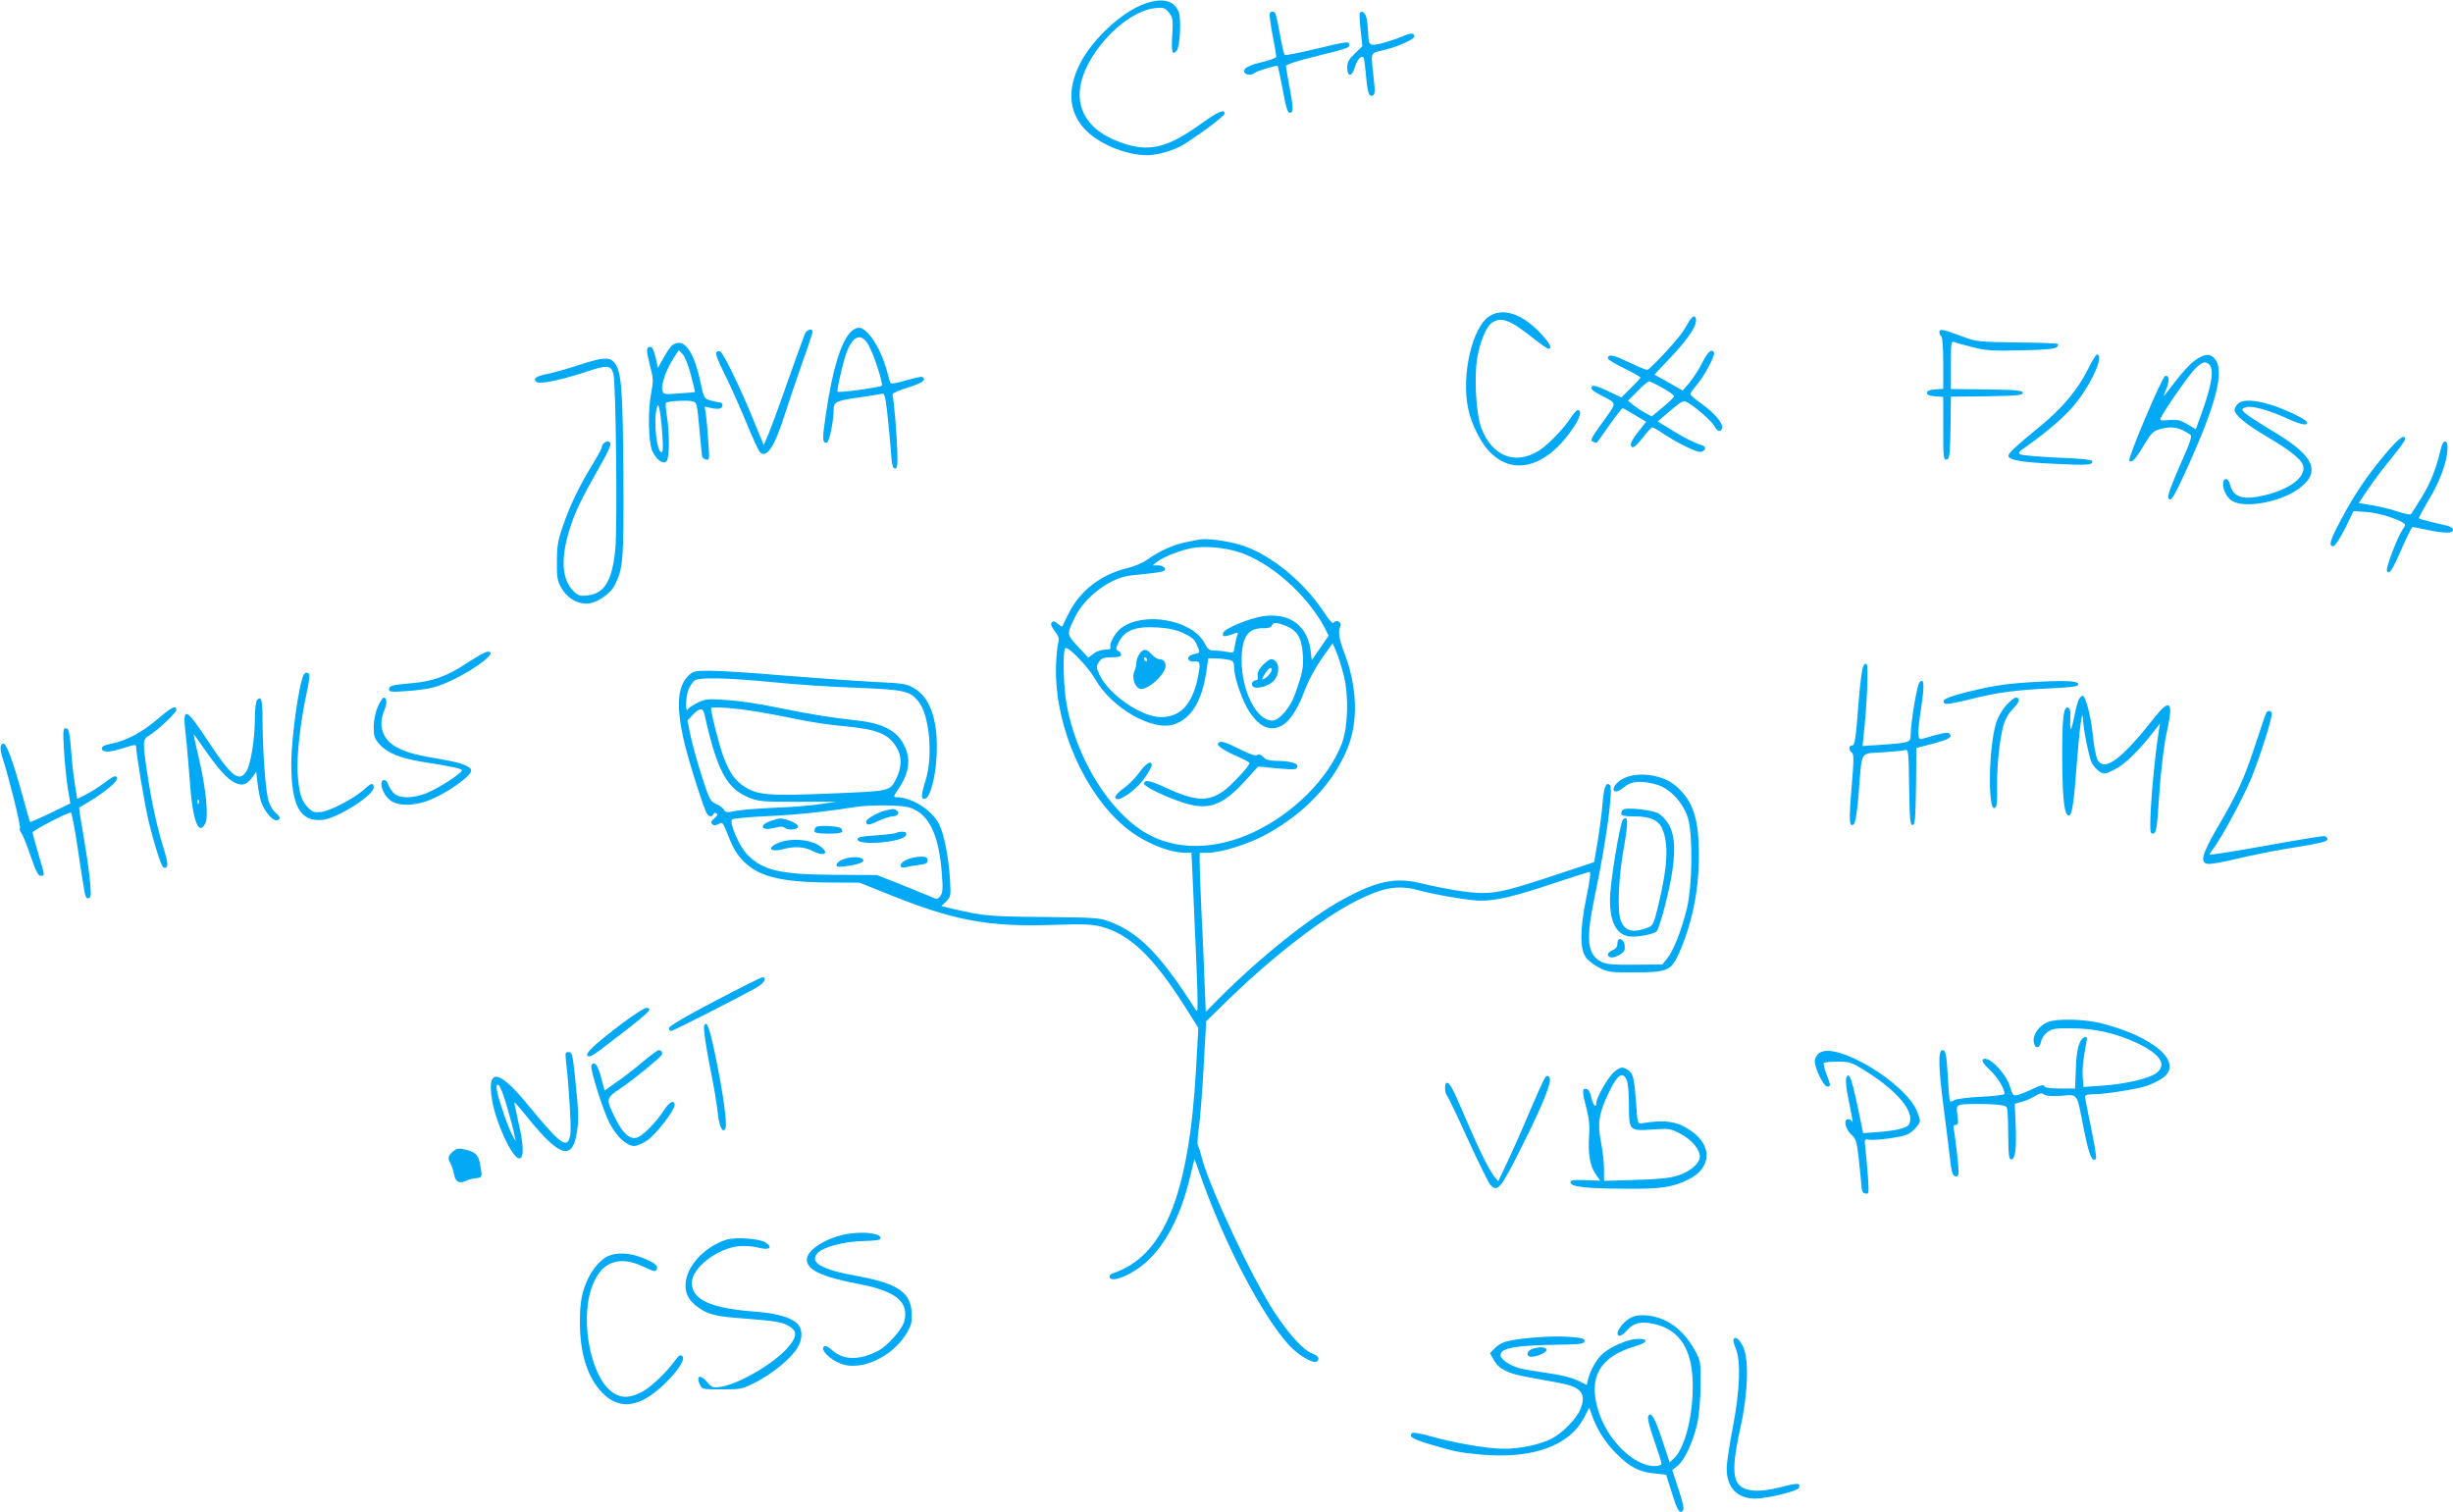 <?xml version="1.0" standalone="no"?>
<!DOCTYPE svg PUBLIC "-//W3C//DTD SVG 20010904//EN"
 "http://www.w3.org/TR/2001/REC-SVG-20010904/DTD/svg10.dtd">
<svg version="1.0" xmlns="http://www.w3.org/2000/svg"
 width="1280pt" height="789pt" viewBox="0 0 1280 789"
 preserveAspectRatio="xMidYMid meet">
<g transform="translate(0,789) scale(0.1,-0.1)"
fill="#03a9f4" stroke="none">
<path d="M5972 7870 c-120 -43 -275 -188 -338 -315 -65 -132 -57 -246 23 -335
70 -78 215 -140 329 -140 54 0 143 26 191 56 90 57 213 149 213 161 0 26 -32
12 -123 -53 -164 -118 -258 -145 -383 -109 -222 64 -303 214 -216 400 75 160
238 301 362 313 42 4 49 1 70 -24 20 -27 22 -36 17 -116 -6 -88 0 -110 23 -83
18 22 25 168 10 205 -25 59 -86 73 -178 40z"/>
<path d="M6626 7821 c-3 -4 3 -55 14 -112 11 -57 20 -109 20 -115 0 -6 -33
-18 -74 -28 -74 -17 -104 -35 -91 -56 8 -12 38 -13 51 -1 10 10 116 42 121 37
2 -2 13 -55 25 -117 21 -118 30 -141 49 -122 7 7 4 42 -10 119 -12 60 -21 114
-21 120 0 6 57 26 128 43 200 50 202 51 202 66 0 21 -5 20 -178 -21 -84 -20
-155 -34 -159 -31 -3 4 -14 52 -24 107 -10 56 -21 105 -24 110 -8 12 -22 13
-29 1z"/>
<path d="M7096 7822 c-3 -5 -1 -46 4 -91 l9 -82 -39 -38 c-32 -31 -40 -45 -40
-74 0 -51 26 -49 40 3 6 22 19 44 29 50 17 9 19 4 25 -58 11 -115 17 -142 31
-142 20 0 22 15 13 92 -15 146 -22 128 59 148 76 20 153 55 153 70 0 19 -19
19 -62 0 -24 -10 -71 -26 -103 -35 -69 -17 -74 -14 -76 55 -1 25 -4 58 -8 74
-6 30 -25 44 -35 28z"/>
<path d="M7773 6241 c-90 -56 -149 -308 -112 -483 16 -77 61 -169 105 -218
126 -140 307 -90 447 123 35 53 42 87 19 87 -5 0 -22 -19 -37 -42 -41 -62
-124 -146 -170 -173 -122 -72 -240 -24 -295 121 -28 74 -39 265 -21 370 15 83
47 160 75 179 48 34 94 17 210 -75 42 -33 80 -60 86 -60 23 0 6 32 -47 87 -94
97 -189 127 -260 84z"/>
<path d="M8815 6215 c-8 -14 -22 -36 -30 -50 -27 -44 -176 -205 -190 -205 -7
0 -51 18 -98 41 -79 38 -107 43 -107 18 0 -5 38 -28 85 -51 47 -23 85 -45 85
-48 0 -3 -22 -28 -50 -55 l-50 -49 -69 33 c-38 19 -74 31 -80 27 -17 -11 -5
-24 47 -51 80 -41 79 -34 17 -121 -76 -105 -80 -113 -60 -120 9 -4 17 -5 19
-3 2 2 31 43 65 92 34 48 65 87 68 87 3 0 32 -16 64 -36 l59 -35 -40 -50 c-22
-28 -40 -57 -40 -64 0 -33 22 -22 61 30 23 30 46 55 51 55 5 0 28 -13 51 -29
71 -48 179 -102 200 -99 27 4 34 26 10 34 -42 13 -92 38 -160 80 l-73 45 66
56 c60 51 68 55 89 43 41 -22 129 -99 142 -125 15 -28 31 -32 39 -10 9 22 -40
81 -107 128 -32 23 -59 46 -59 50 0 5 16 27 35 50 40 47 97 155 89 168 -13 21
-31 5 -62 -55 -18 -35 -48 -81 -67 -104 l-35 -40 -73 42 -74 41 80 85 c90 95
137 163 137 197 0 30 -16 29 -35 -2z m-140 -349 c33 -18 60 -38 60 -43 0 -6
-26 -32 -58 -58 l-58 -48 -35 19 c-19 10 -47 29 -62 41 l-27 22 50 50 c27 28
54 51 60 51 5 0 37 -15 70 -34z"/>
<path d="M4439 6158 c-52 -55 -95 -196 -129 -426 -20 -135 -20 -152 4 -152 13
0 36 112 36 173 0 39 14 46 125 62 61 8 117 18 126 20 14 5 18 -9 28 -92 6
-54 15 -143 19 -198 5 -79 10 -100 22 -100 12 0 15 16 12 95 -2 82 -17 258
-25 292 -1 6 35 22 81 36 73 22 99 41 75 55 -5 3 -43 -6 -86 -18 -55 -16 -79
-20 -82 -11 -2 6 -11 38 -20 71 -32 113 -100 215 -144 215 -11 0 -30 -10 -42
-22z m91 -65 c29 -49 80 -206 71 -216 -8 -8 -223 -38 -230 -31 -5 4 14 94 35
169 33 117 82 148 124 78z"/>
<path d="M4200 6148 c-5 -13 -46 -125 -90 -249 -43 -125 -90 -250 -102 -279
l-23 -52 -59 144 c-66 161 -150 333 -167 343 -6 4 -15 3 -21 -3 -6 -6 8 -44
41 -110 28 -55 78 -167 112 -249 33 -81 67 -155 75 -163 34 -35 78 33 130 200
20 63 61 183 90 266 30 83 54 156 54 162 0 21 -30 13 -40 -10z"/>
<path d="M10120 6157 c0 -9 5 -19 10 -22 6 -4 10 -62 10 -140 l0 -134 -42 -3
c-30 -2 -43 -8 -43 -18 0 -10 13 -16 43 -18 l42 -3 0 -165 c0 -152 1 -165 18
-162 15 3 17 20 20 165 l2 163 188 2 c158 3 187 5 187 18 0 13 -29 15 -187 18
l-188 2 0 126 c0 116 1 126 18 119 9 -4 53 -16 96 -27 68 -17 103 -20 252 -16
118 2 177 7 186 16 6 6 9 14 6 17 -3 4 -100 7 -214 8 -202 3 -212 4 -284 31
-104 39 -120 42 -120 23z"/>
<path d="M3507 6088 c-9 -7 -29 -37 -45 -66 l-29 -52 -12 55 c-8 34 -18 55
-26 55 -24 0 -24 -14 -4 -95 19 -71 19 -85 7 -145 -18 -92 -15 -255 5 -302 21
-46 55 -72 74 -56 16 13 18 144 3 237 -6 35 -8 66 -5 69 8 9 112 15 138 8 23
-5 24 -11 36 -138 7 -73 13 -140 14 -148 1 -8 11 -16 21 -18 18 -4 19 1 12 92
-3 53 -9 116 -12 140 l-7 44 34 -7 c40 -9 59 -4 59 15 0 8 -6 14 -12 14 -7 0
-29 5 -49 10 -35 10 -36 11 -53 92 -36 171 -89 240 -149 196z m98 -154 c13
-49 22 -89 22 -90 -1 -1 -39 -4 -84 -7 -80 -6 -81 -6 -87 18 -7 29 22 111 60
168 l26 40 20 -21 c11 -11 30 -58 43 -108z m-149 -311 c5 -65 4 -93 -4 -93
-25 0 -43 163 -25 230 7 24 7 23 15 -10 4 -19 11 -77 14 -127z"/>
<path d="M10896 5965 c-53 -108 -137 -208 -257 -305 -119 -97 -159 -135 -159
-148 0 -22 66 -34 234 -42 180 -9 210 -7 203 14 -2 7 -64 14 -181 18 -98 5
-185 12 -194 17 -13 7 -7 15 33 42 103 72 201 157 252 219 89 110 155 260 115
260 -5 0 -26 -34 -46 -75z"/>
<path d="M11453 6009 c-23 -16 -69 -65 -102 -110 -34 -44 -61 -78 -61 -76 0 3
7 21 16 42 16 39 12 69 -8 63 -17 -6 -197 -431 -187 -442 13 -14 33 8 78 84
35 58 47 71 79 80 66 18 101 12 161 -28 11 -8 0 -40 -54 -161 -41 -93 -65
-157 -61 -168 11 -27 28 -1 91 137 162 356 206 528 150 590 -25 27 -53 24
-102 -11z m75 -21 c26 -26 14 -106 -40 -255 l-30 -83 -44 26 c-37 22 -54 26
-95 22 -40 -4 -49 -2 -45 9 13 32 140 216 175 253 39 42 59 48 79 28z"/>
<path d="M3020 5985 c-58 -19 -131 -40 -163 -46 -60 -12 -76 -24 -59 -41 15
-15 124 7 255 50 116 39 135 38 148 -10 13 -48 21 -798 10 -911 -16 -167 -56
-234 -145 -244 -40 -5 -48 -2 -75 24 -53 54 -64 147 -32 275 26 99 57 171 131
303 93 164 103 186 91 198 -12 12 -41 -8 -41 -27 0 -7 -21 -45 -46 -86 -68
-110 -121 -219 -156 -323 -27 -77 -32 -107 -32 -187 -1 -83 2 -100 24 -139 29
-50 78 -81 130 -81 50 0 124 49 148 97 44 88 47 125 45 573 -3 444 -10 541
-45 585 -26 34 -59 32 -188 -10z"/>
<path d="M11677 5782 c-10 -10 -17 -24 -17 -30 0 -27 60 -77 173 -143 136 -81
187 -125 187 -162 0 -57 -85 -115 -210 -143 -108 -25 -158 -8 -174 59 -8 35
-36 36 -36 2 0 -38 25 -79 55 -93 69 -32 230 -3 324 57 135 87 107 173 -95
296 -195 119 -207 129 -160 141 31 7 120 -18 216 -62 69 -32 110 -38 95 -14
-10 17 -115 66 -189 89 -86 26 -147 27 -169 3z"/>
<path d="M12446 5520 c-96 -114 -162 -213 -231 -343 -57 -107 -66 -137 -40
-137 9 0 34 38 61 91 l45 92 72 -5 c67 -4 197 -49 197 -67 0 -4 -6 -15 -14
-26 -26 -38 -87 -198 -81 -213 10 -26 29 3 80 121 26 59 50 107 54 107 3 0 38
-7 76 -15 92 -19 135 -19 135 0 0 8 -12 17 -27 21 -72 16 -147 35 -151 39 -2
2 20 43 48 91 58 94 96 194 101 264 5 56 -21 64 -34 10 -25 -105 -52 -176 -98
-251 -28 -46 -54 -87 -58 -92 -4 -4 -34 2 -68 13 -33 12 -93 26 -133 33 l-72
12 51 76 c29 42 83 114 121 160 39 46 70 90 70 97 0 31 -34 5 -104 -78z"/>
<path d="M6255 5074 c-11 -2 -45 -9 -75 -15 -61 -13 -133 -46 -196 -91 -22
-16 -69 -35 -103 -43 -134 -32 -245 -117 -303 -233 -18 -37 -34 -69 -35 -71
-2 -2 -12 4 -23 14 -15 13 -23 16 -31 8 -8 -8 -4 -21 14 -45 23 -30 25 -38 17
-73 -5 -22 -10 -83 -10 -137 0 -298 151 -640 362 -815 93 -77 225 -133 317
-133 l28 0 7 -147 c17 -367 26 -592 25 -638 0 -43 -2 -47 -12 -31 -180 283
-292 398 -445 456 -53 21 -77 22 -342 25 -278 2 -319 5 -471 41 l-67 16 26 25
c24 24 24 29 19 116 -6 109 -31 237 -57 287 -37 73 -143 140 -222 140 -17 0
-16 5 10 43 55 81 66 152 33 222 -37 81 -112 121 -254 136 -131 14 -251 34
-417 68 -80 17 -194 34 -255 38 -100 7 -113 6 -153 -13 -24 -12 -48 -27 -53
-35 -14 -23 -11 68 4 104 8 18 21 38 30 45 23 19 161 16 412 -8 116 -12 312
-25 436 -29 250 -10 279 -16 324 -75 56 -73 74 -284 35 -408 -25 -79 -25 -101
-3 -96 26 5 54 108 60 219 10 182 -30 307 -116 357 -41 24 -57 27 -215 34 -94
5 -304 20 -466 33 -162 14 -335 25 -383 25 -84 0 -90 -2 -117 -28 -58 -59 -63
-172 -14 -367 23 -91 78 -268 106 -337 11 -29 33 -37 40 -16 2 6 10 8 16 4 9
-5 6 -13 -10 -26 -17 -14 -20 -21 -12 -30 9 -9 17 -9 33 0 20 10 23 7 37 -27
37 -94 51 -120 83 -156 79 -88 194 -119 441 -122 l175 -1 145 -58 c352 -142
528 -174 875 -162 146 5 192 3 240 -9 149 -39 271 -155 437 -416 l71 -113 -12
-215 c-37 -657 -167 -976 -433 -1065 -10 -3 -18 -10 -18 -16 0 -45 136 15 213
95 92 94 163 238 207 424 l23 94 37 -104 c124 -347 314 -710 454 -866 47 -52
126 -100 146 -88 20 12 9 31 -24 43 -44 16 -119 98 -193 210 -118 178 -348
669 -384 819 -7 27 -15 51 -18 56 -4 4 -2 46 5 95 7 48 18 192 25 320 l13 233
120 117 c231 224 489 423 661 510 142 72 220 85 325 57 92 -25 270 -55 327
-55 81 0 179 23 378 90 99 33 184 60 190 60 7 0 0 -51 -18 -137 -33 -165 -34
-265 -1 -310 11 -15 42 -39 70 -53 45 -23 59 -25 184 -24 170 0 190 9 230 97
69 155 105 329 105 512 0 195 -30 284 -119 363 -74 65 -218 80 -290 31 -36
-24 -49 -59 -22 -59 8 0 28 11 44 25 36 30 91 33 169 10 68 -20 136 -94 161
-174 26 -87 23 -356 -6 -473 -28 -114 -71 -222 -103 -260 l-25 -31 -145 -1
c-121 -1 -149 2 -177 17 -70 38 -77 118 -31 337 60 284 98 565 80 583 -18 18
-30 -4 -36 -71 -8 -90 -24 -205 -37 -274 l-10 -57 -197 -65 c-232 -78 -306
-96 -386 -96 -65 0 -192 20 -325 52 -130 31 -227 10 -400 -84 -174 -94 -439
-307 -651 -520 l-67 -68 -7 168 c-3 92 -10 255 -16 362 -5 107 -9 219 -9 248
l0 52 44 0 c64 0 210 45 296 92 205 110 357 270 432 455 56 139 50 315 -14
488 -32 83 -37 118 -24 147 10 21 -22 38 -34 19 -5 -9 -24 12 -56 61 -103 155
-277 296 -423 342 -75 24 -187 39 -226 30z m206 -64 c163 -50 357 -220 449
-392 l23 -45 -44 -64 -44 -64 -6 50 c-16 128 -107 196 -238 181 -75 -9 -215
-66 -219 -90 -3 -15 1 -18 20 -14 12 3 32 9 42 13 16 7 18 5 12 -11 -4 -10
-10 -36 -13 -56 -5 -36 -7 -37 -37 -30 -17 3 -47 7 -66 7 -30 0 -37 5 -55 40
-65 121 -316 166 -434 78 -34 -26 -66 -86 -56 -103 4 -6 -9 -10 -28 -10 -20 0
-46 -9 -61 -21 l-27 -21 -54 58 c-60 65 -59 64 -16 153 51 106 184 206 290
218 20 2 66 7 103 11 37 4 70 10 73 14 13 12 -6 28 -33 28 l-27 0 25 20 c31
24 120 59 180 70 63 12 166 4 241 -20z m249 -386 c59 -24 82 -62 88 -146 5
-70 0 -96 -41 -212 -25 -70 -82 -136 -119 -136 -81 0 -159 154 -159 313 0 123
32 170 113 169 25 -1 41 4 45 14 7 18 23 18 73 -2z m-534 -38 c42 -20 58 -33
69 -60 19 -45 20 -42 -16 -50 -41 -8 -37 -42 4 -38 31 3 33 -7 16 -90 -29
-135 -91 -200 -190 -200 -102 0 -269 114 -320 218 -20 42 -20 46 -5 69 14 21
24 25 66 25 36 0 50 4 50 14 0 8 -7 16 -15 20 -12 4 -13 10 -3 33 30 71 86 96
206 89 60 -4 99 -12 138 -30z m836 -221 c27 -107 22 -272 -11 -357 -70 -182
-255 -366 -463 -462 -198 -92 -399 -94 -555 -5 -193 110 -369 395 -418 678
-16 89 -20 268 -7 288 11 17 119 -95 157 -161 85 -150 298 -273 411 -236 89
30 144 117 168 270 l11 75 40 -1 c22 0 52 -4 68 -7 23 -6 27 -13 27 -43 0 -50
45 -178 80 -229 41 -60 76 -85 118 -85 68 0 121 64 178 216 14 37 51 104 81
148 l57 79 19 -44 c10 -24 28 -80 39 -124z m-3052 -190 c47 -8 139 -25 205
-39 66 -14 172 -30 236 -35 178 -17 234 -39 278 -112 27 -43 27 -101 1 -155
-37 -75 -23 -71 -350 -85 -325 -13 -376 -8 -447 37 -49 32 -79 76 -110 161
-21 58 -62 219 -63 247 0 11 132 1 250 -19z m-284 -12 c65 -294 116 -388 232
-435 53 -21 71 -22 257 -22 l200 1 -85 -13 c-47 -8 -155 -16 -240 -19 -85 -4
-177 -11 -204 -17 -43 -9 -50 -8 -58 7 -6 9 -24 23 -42 30 -29 13 -35 23 -73
142 -23 70 -49 165 -59 211 l-17 82 28 30 c36 37 53 38 61 3z m1099 -499 c82
-42 127 -150 140 -339 6 -72 4 -94 -8 -110 -15 -20 -16 -20 -69 4 -29 12 -100
41 -158 64 l-105 41 -220 1 c-286 2 -372 22 -455 105 -42 42 -96 168 -80 184
5 5 88 13 182 17 153 7 290 21 468 49 30 5 102 8 160 7 84 -2 113 -6 145 -23z"/>
<path d="M6588 4418 c-20 -22 -28 -39 -25 -55 3 -14 -1 -23 -9 -23 -18 0 -28
-20 -16 -32 17 -17 82 1 108 29 38 41 29 113 -14 113 -8 0 -27 -14 -44 -32z
m42 -38 c-6 -11 -19 -24 -30 -30 -19 -10 -19 -9 1 25 21 36 48 40 29 5z"/>
<path d="M5946 4478 c-9 -12 -16 -32 -16 -45 0 -12 -5 -33 -11 -47 -14 -29 2
-81 28 -90 28 -11 101 44 128 94 16 30 4 60 -24 60 -10 0 -28 11 -41 25 -29
31 -44 31 -64 3z m39 -28 c3 -5 1 -10 -4 -10 -6 0 -11 5 -11 10 0 6 2 10 4 10
3 0 8 -4 11 -10z"/>
<path d="M6355 4010 c-7 -11 37 -40 112 -72 29 -13 53 -26 53 -30 0 -15 -100
-123 -140 -149 -80 -54 -147 -49 -298 21 -81 38 -112 44 -112 20 0 -14 104
-65 197 -96 136 -46 209 -21 330 111 l68 75 95 -9 c100 -9 110 -8 110 13 0 15
-51 26 -117 26 -29 0 -48 6 -60 19 -12 13 -23 17 -33 11 -9 -6 -40 5 -92 31
-80 40 -102 46 -113 29z"/>
<path d="M5946 3860 c-20 -28 -57 -65 -81 -82 -44 -31 -59 -58 -32 -58 29 0
108 62 141 112 20 29 36 58 36 65 0 28 -30 10 -64 -37z"/>
<path d="M4630 3663 c-35 -5 -110 -45 -110 -59 0 -22 13 -22 63 2 29 13 62 24
74 24 27 0 40 19 22 31 -8 5 -16 8 -19 7 -3 0 -16 -2 -30 -5z"/>
<path d="M4021 3606 c-65 -23 -48 -54 20 -36 30 8 44 8 54 0 18 -15 70 -9 70
8 0 14 -66 42 -95 41 -8 0 -30 -6 -49 -13z"/>
<path d="M4257 3573 c-4 -3 -7 -12 -7 -20 0 -9 18 -13 68 -13 74 0 88 5 71 27
-12 13 -120 19 -132 6z"/>
<path d="M4677 3544 c-3 -3 -50 -9 -104 -13 -78 -5 -98 -9 -98 -21 0 -36 246
-14 253 23 3 12 -3 17 -21 17 -13 0 -26 -3 -30 -6z"/>
<path d="M4080 3498 c-19 -5 -41 -16 -49 -23 -22 -21 7 -29 56 -16 58 16 110
13 154 -10 47 -24 80 -19 58 8 -38 45 -139 64 -219 41z"/>
<path d="M4400 3406 c-38 -14 -48 -42 -15 -39 71 6 120 20 120 33 0 20 -59 23
-105 6z"/>
<path d="M4733 3405 c-42 -18 -46 -51 -5 -40 15 4 46 9 70 12 33 4 42 9 42 24
0 15 -7 19 -37 19 -21 -1 -53 -7 -70 -15z"/>
<path d="M2435 4429 c-101 -67 -178 -95 -286 -104 -103 -9 -119 -13 -119 -32
0 -14 11 -15 93 -9 50 3 115 12 142 20 127 34 360 189 278 185 -10 0 -58 -27
-108 -60z"/>
<path d="M9721 4409 c-5 -13 -15 -87 -21 -164 -17 -219 -21 -245 -36 -245 -18
0 -18 -26 -1 -37 11 -7 11 -38 -1 -180 -15 -177 -13 -214 11 -194 9 7 18 63
26 163 18 229 4 204 124 212 56 4 110 9 119 12 16 5 18 -11 20 -193 3 -168 5
-198 18 -198 13 0 15 30 18 201 l2 201 85 22 c86 23 105 35 87 53 -9 9 -31 5
-144 -28 -23 -7 -24 28 -2 171 17 114 14 150 -10 124 -13 -14 -46 -211 -46
-275 0 -38 -6 -40 -148 -50 l-103 -7 5 49 c17 152 27 367 17 377 -7 7 -13 3
-20 -14z"/>
<path d="M1586 4371 c-25 -39 -66 -331 -66 -466 0 -222 47 -306 165 -293 77 9
265 128 265 169 0 26 -13 24 -47 -8 -49 -46 -180 -115 -226 -120 -36 -4 -46
-1 -69 22 -35 34 -48 78 -55 180 -6 87 15 271 47 418 11 49 17 93 14 98 -7 12
-21 11 -28 0z"/>
<path d="M10580 4329 c-126 -8 -210 -22 -353 -60 -78 -22 -97 -33 -80 -50 6
-6 53 2 125 20 140 36 239 50 428 59 119 6 145 10 145 22 0 18 -80 21 -265 9z"/>
<path d="M10851 4246 c-6 -7 -18 -46 -25 -85 -18 -91 -26 -100 -23 -25 2 47
-1 59 -14 62 -22 4 -29 -61 -28 -273 1 -181 9 -269 26 -286 22 -22 32 29 48
242 15 200 31 324 34 258 2 -54 32 -202 46 -230 9 -16 27 -36 40 -45 24 -15
28 -15 80 11 52 25 131 103 213 210 l23 30 -6 -38 c-16 -99 -36 -295 -42 -409
-5 -113 -4 -128 10 -128 18 0 23 27 32 175 10 152 26 286 46 377 30 136 10
153 -66 57 -173 -220 -261 -287 -299 -226 -8 12 -20 74 -26 137 -10 97 -38
200 -53 200 -3 0 -10 -6 -16 -14z"/>
<path d="M1342 4238 c-7 -7 -12 -48 -12 -102 -1 -107 -22 -237 -45 -272 -38
-58 -78 -26 -201 161 -117 178 -133 182 -115 32 6 -51 15 -157 21 -237 14
-209 45 -295 81 -228 18 33 5 175 -30 327 -17 73 -31 136 -31 139 0 3 23 -28
51 -69 76 -110 125 -165 164 -183 40 -19 62 -12 93 30 l19 27 7 -61 c4 -34 12
-76 18 -94 16 -48 56 -98 79 -98 26 0 24 18 -4 40 -13 10 -29 38 -36 62 -15
49 -30 251 -31 415 0 111 -6 133 -28 111z m-305 -540 c-3 -8 -6 -5 -6 6 -1 11
2 17 5 13 3 -3 4 -12 1 -19z"/>
<path d="M1971 4201 c-13 -31 -21 -71 -21 -105 0 -47 4 -60 30 -89 40 -46 108
-74 227 -93 158 -25 203 -35 203 -44 0 -15 -120 -92 -180 -117 -75 -31 -149
-31 -177 0 -11 12 -24 32 -28 45 -8 28 -35 29 -35 2 0 -34 28 -79 60 -95 40
-20 109 -19 175 4 101 36 242 135 233 163 -7 21 -53 38 -145 54 -137 23 -184
35 -236 61 -80 40 -107 113 -71 198 15 37 13 65 -4 65 -5 0 -19 -22 -31 -49z"/>
<path d="M10471 4212 c-21 -22 -44 -61 -54 -91 -44 -138 -45 -511 -1 -439 4 7
7 51 5 98 -2 105 13 257 34 327 10 34 29 65 51 87 33 32 38 56 12 56 -6 0 -27
-17 -47 -38z"/>
<path d="M825 4140 c-81 -70 -163 -114 -241 -130 -43 -9 -54 -15 -52 -28 4
-21 46 -18 123 8 39 13 55 15 55 7 0 -39 45 -305 65 -390 28 -116 63 -228 76
-242 6 -5 13 -5 19 1 7 7 3 35 -14 90 -35 112 -63 238 -86 389 -27 175 -26
187 8 207 45 27 142 118 142 134 0 26 -25 14 -95 -46z"/>
<path d="M11826 4171 c-3 -5 -30 -82 -59 -172 -58 -176 -90 -246 -200 -434
-78 -135 -89 -178 -45 -183 15 -2 87 11 159 29 73 17 207 44 298 58 126 20
166 30 166 41 0 8 -7 16 -15 17 -8 2 -147 -21 -307 -50 -161 -29 -293 -50
-293 -46 0 3 8 17 19 30 42 55 162 276 200 372 50 125 113 326 105 338 -7 12
-21 12 -28 0z"/>
<path d="M334 3973 c4 -65 13 -153 20 -197 l13 -78 -104 -51 c-57 -27 -105
-48 -106 -46 -2 2 -22 73 -45 157 -44 159 -78 252 -94 252 -18 0 -20 -30 -4
-77 32 -98 96 -355 90 -365 -3 -5 0 -17 8 -26 7 -9 29 -63 48 -119 27 -79 39
-103 52 -103 23 0 23 -3 -12 115 -16 55 -30 105 -30 111 0 10 180 104 200 104
4 0 20 -80 34 -177 40 -265 40 -266 52 -270 6 -2 14 2 16 9 7 19 -9 160 -37
322 -14 77 -23 141 -22 142 1 1 27 16 57 34 76 46 140 99 140 116 0 22 -16 17
-67 -22 -25 -19 -67 -46 -93 -59 l-47 -24 -11 67 c-6 37 -14 101 -17 142 -11
139 -15 160 -32 160 -14 0 -15 -14 -9 -117z"/>
<path d="M8468 3664 c-5 -4 -8 -13 -8 -21 0 -9 18 -13 65 -13 84 0 127 -18
147 -61 36 -78 31 -196 -18 -400 -23 -96 -28 -108 -52 -118 -80 -31 -121 -22
-144 33 -20 48 -13 229 16 386 23 129 22 170 -5 143 -16 -16 -69 -338 -68
-418 0 -115 32 -179 97 -191 38 -7 138 11 148 28 18 29 66 213 80 310 24 164
5 246 -68 301 -26 20 -176 37 -190 21z"/>
<path d="M8440 2967 c0 -16 -8 -28 -25 -35 -14 -6 -25 -16 -25 -22 0 -20 29
-22 60 -3 25 14 30 23 28 48 -4 38 -38 49 -38 12z"/>
<path d="M3730 2666 c-144 -75 -236 -129 -238 -139 -2 -10 2 -17 9 -17 12 0
377 186 452 230 36 21 50 50 25 50 -7 0 -119 -56 -248 -124z"/>
<path d="M3248 2551 c-151 -115 -195 -157 -182 -171 8 -8 26 1 70 34 256 195
278 216 236 216 -11 0 -66 -36 -124 -79z"/>
<path d="M10684 2556 c-44 -19 -76 -63 -72 -100 4 -40 31 -41 38 -2 3 16 18
38 33 50 25 18 42 21 130 20 119 0 233 -27 343 -79 120 -58 153 -113 94 -156
-37 -27 -161 -56 -277 -64 l-101 -7 -4 48 c-3 47 1 91 18 178 6 31 4 38 -7 34
-29 -9 -44 -62 -47 -165 l-4 -103 -78 0 c-54 0 -80 4 -82 12 -3 9 -20 6 -59
-13 -30 -15 -66 -29 -80 -33 -24 -5 -27 -2 -39 39 -20 73 -117 172 -143 146
-7 -7 3 -23 36 -54 40 -37 77 -97 77 -125 0 -5 -54 -12 -120 -15 -66 -3 -129
-11 -141 -17 -11 -7 -22 -10 -24 -8 -2 2 -7 53 -10 113 -8 135 -11 155 -30
155 -22 0 -20 -90 6 -291 12 -90 26 -209 33 -264 9 -82 14 -100 29 -103 13 -3
17 3 17 25 0 33 -18 187 -25 221 -4 15 -1 22 10 22 13 0 15 9 9 49 -6 45 -4
50 16 56 12 4 70 5 129 4 82 -3 108 -7 113 -19 4 -8 7 -72 7 -142 1 -105 4
-128 16 -128 21 0 28 56 23 181 l-5 109 36 10 c20 5 51 19 69 30 27 16 37 18
48 9 9 -8 40 -10 90 -7 90 6 79 22 119 -181 27 -132 42 -168 62 -147 4 3 -8
75 -25 159 -18 84 -32 158 -32 165 0 8 15 12 43 12 62 0 226 26 283 45 27 10
64 28 82 42 105 79 -47 213 -322 283 -92 23 -235 26 -282 6z"/>
<path d="M3674 2535 c-4 -10 9 -101 29 -204 21 -102 40 -216 43 -253 7 -69 27
-107 40 -74 9 24 -13 182 -51 367 -33 160 -48 200 -61 164z"/>
<path d="M3360 2354 c-36 -31 -96 -78 -135 -105 l-70 -50 -19 71 c-17 64 -35
86 -50 61 -9 -14 60 -234 94 -300 35 -70 90 -121 129 -121 15 0 47 14 70 30
47 34 141 156 141 183 0 32 -28 17 -58 -30 -41 -63 -110 -132 -140 -140 -36
-9 -73 24 -109 97 -53 107 -53 108 24 160 63 42 200 153 215 174 8 13 0 26
-15 26 -7 -1 -41 -26 -77 -56z"/>
<path d="M9493 2395 c-14 -10 -23 -27 -23 -43 0 -38 46 -132 65 -132 19 0 19
4 -5 66 -10 29 -16 54 -13 58 4 3 36 6 73 6 61 0 72 -3 140 -46 150 -92 244
-194 238 -257 -3 -27 -9 -34 -43 -45 -22 -8 -77 -16 -122 -19 l-81 -6 -12 59
c-45 223 -61 270 -76 229 -4 -10 0 -57 10 -104 23 -114 27 -138 20 -123 -3 6
-12 12 -20 12 -25 0 -16 -50 15 -79 27 -25 30 -37 40 -127 6 -54 12 -117 14
-139 1 -30 7 -41 21 -43 18 -4 19 1 13 89 -4 52 -10 117 -13 145 -6 50 -6 52
17 47 35 -6 172 13 204 28 16 8 37 26 48 41 20 26 20 28 2 75 -58 151 -425
372 -512 308z"/>
<path d="M2953 2358 c16 -134 29 -358 23 -390 -15 -78 -48 -54 -220 155 -154
189 -217 197 -188 24 22 -123 106 -302 142 -302 25 0 23 72 -4 185 -13 58 -23
106 -22 108 2 1 38 -40 80 -93 160 -196 225 -211 247 -59 10 69 8 109 -13 307
-10 95 -14 107 -31 107 -17 0 -18 -5 -14 -42z m-307 -244 c17 -60 35 -125 38
-144 l7 -35 -17 30 c-21 37 -70 179 -80 230 -5 30 -4 37 7 33 8 -3 28 -53 45
-114z"/>
<path d="M8422 2296 c-30 -26 -92 -133 -92 -160 0 -32 -17 -15 -26 26 -6 28
-15 44 -27 46 -22 4 -22 -14 2 -104 13 -51 17 -92 13 -142 -6 -93 4 -153 33
-197 l25 -36 -78 3 c-63 2 -77 0 -77 -12 0 -23 77 -32 280 -33 193 -2 252 7
337 49 118 59 125 173 15 251 -73 52 -136 62 -262 41 -19 -3 -21 4 -27 97 -10
136 -15 162 -41 180 -29 20 -41 19 -75 -9z m66 -41 c7 -15 12 -72 12 -130 0
-136 1 -137 123 -129 88 6 94 5 147 -23 58 -31 100 -81 100 -119 0 -35 -52
-79 -117 -99 -42 -13 -103 -19 -220 -22 l-163 -5 0 60 c0 33 -7 97 -16 143
-19 98 -11 147 37 250 48 101 75 122 97 74z"/>
<path d="M8063 2268 c-6 -7 -42 -87 -81 -178 -38 -91 -91 -210 -117 -265 l-47
-99 -20 24 c-28 35 -81 141 -155 315 -64 150 -78 175 -94 175 -12 0 -11 -54 1
-66 5 -5 55 -108 109 -228 55 -120 108 -227 117 -238 39 -42 53 -24 164 197
114 227 162 347 144 365 -8 8 -14 7 -21 -2z"/>
<path d="M2362 1880 c-25 -24 -27 -33 -10 -63 6 -12 14 -38 18 -57 6 -38 28
-49 64 -31 11 6 35 12 51 13 33 3 33 6 18 83 -9 42 -27 57 -88 69 -23 5 -36 1
-53 -14z"/>
<path d="M4435 1453 c-113 -15 -225 -83 -225 -136 0 -54 80 -91 271 -127 195
-37 265 -95 237 -197 -12 -42 -88 -128 -138 -153 -96 -49 -179 -48 -236 3 -26
22 -38 27 -46 19 -17 -17 34 -67 89 -88 106 -41 271 36 344 159 26 45 29 60
26 110 -6 104 -75 150 -282 188 -190 34 -253 71 -209 120 29 32 139 61 239 63
71 2 90 5 90 16 0 23 -78 34 -160 23z"/>
<path d="M3790 1421 c-118 -38 -213 -144 -213 -239 0 -48 22 -85 73 -119 48
-33 90 -43 230 -53 168 -13 202 -19 239 -41 43 -26 40 -56 -10 -113 -74 -84
-259 -191 -350 -203 -39 -6 -45 -3 -71 27 -33 40 -57 31 -37 -13 12 -27 13
-27 117 -27 102 0 105 1 181 40 85 45 178 121 211 175 31 50 29 103 -4 132
-35 30 -107 50 -208 58 -238 17 -338 62 -338 151 0 77 131 179 244 191 33 3
74 0 101 -7 59 -16 81 -1 39 27 -31 20 -158 29 -204 14z"/>
<path d="M3174 1336 c-50 -22 -102 -93 -127 -171 -16 -53 -21 -95 -21 -175 0
-164 40 -289 117 -368 90 -92 195 -78 323 45 71 68 111 130 95 146 -10 9 -18
6 -35 -18 -48 -67 -132 -146 -179 -170 -61 -30 -101 -32 -144 -5 -115 69 -178
366 -117 547 46 137 140 176 272 113 55 -26 64 -28 69 -13 8 20 -15 37 -84 63
-62 23 -124 25 -169 6z"/>
<path d="M8514 1016 c-50 -23 -97 -96 -61 -96 7 0 24 13 38 29 34 38 70 47
138 33 140 -30 207 -140 204 -337 -2 -159 -44 -314 -98 -365 l-23 -21 -37 113
c-40 120 -59 154 -74 129 -6 -9 5 -54 30 -125 21 -61 39 -117 39 -123 0 -8
-14 -13 -37 -13 -108 0 -246 136 -293 289 -54 174 8 282 193 336 67 19 72 41
8 38 -48 -2 -132 -38 -177 -76 -32 -27 -69 -93 -78 -138 l-6 -26 -47 23 c-30
15 -89 30 -158 39 -60 9 -126 20 -145 25 -53 15 -100 47 -100 69 0 37 80 51
300 54 116 2 135 4 138 18 2 14 -11 18 -80 23 -85 7 -261 -6 -327 -24 -21 -5
-48 -21 -61 -35 l-25 -26 20 -36 c26 -47 73 -71 177 -89 46 -8 119 -22 162
-30 118 -21 146 -56 112 -139 -21 -50 -93 -123 -149 -152 -62 -31 -163 -53
-249 -53 -83 0 -265 31 -382 65 -57 16 -93 22 -99 16 -17 -17 2 -29 86 -55
130 -39 155 -45 271 -56 272 -25 467 45 543 195 l26 50 12 -35 c27 -78 71
-147 129 -205 72 -72 119 -96 201 -104 l59 -6 28 -89 c30 -97 41 -117 59 -99
8 8 2 38 -22 111 l-33 101 27 21 c36 28 83 129 103 220 10 44 17 127 18 200 1
119 0 128 -27 178 -38 71 -86 123 -147 156 -61 33 -141 43 -186 22z"/>
<path d="M9046 902 c-3 -6 2 -27 11 -48 28 -64 22 -219 -15 -413 -18 -90 -32
-187 -32 -215 0 -98 55 -156 149 -156 63 0 221 39 228 56 10 26 -5 27 -94 4
-59 -15 -105 -21 -142 -18 -111 10 -125 76 -69 329 40 182 45 358 13 423 -20
40 -39 54 -49 38z"/>
<path d="M7993 850 c-28 -11 -30 -40 -4 -40 32 0 81 22 81 36 0 16 -42 18 -77
4z"/>
</g>
</svg>

